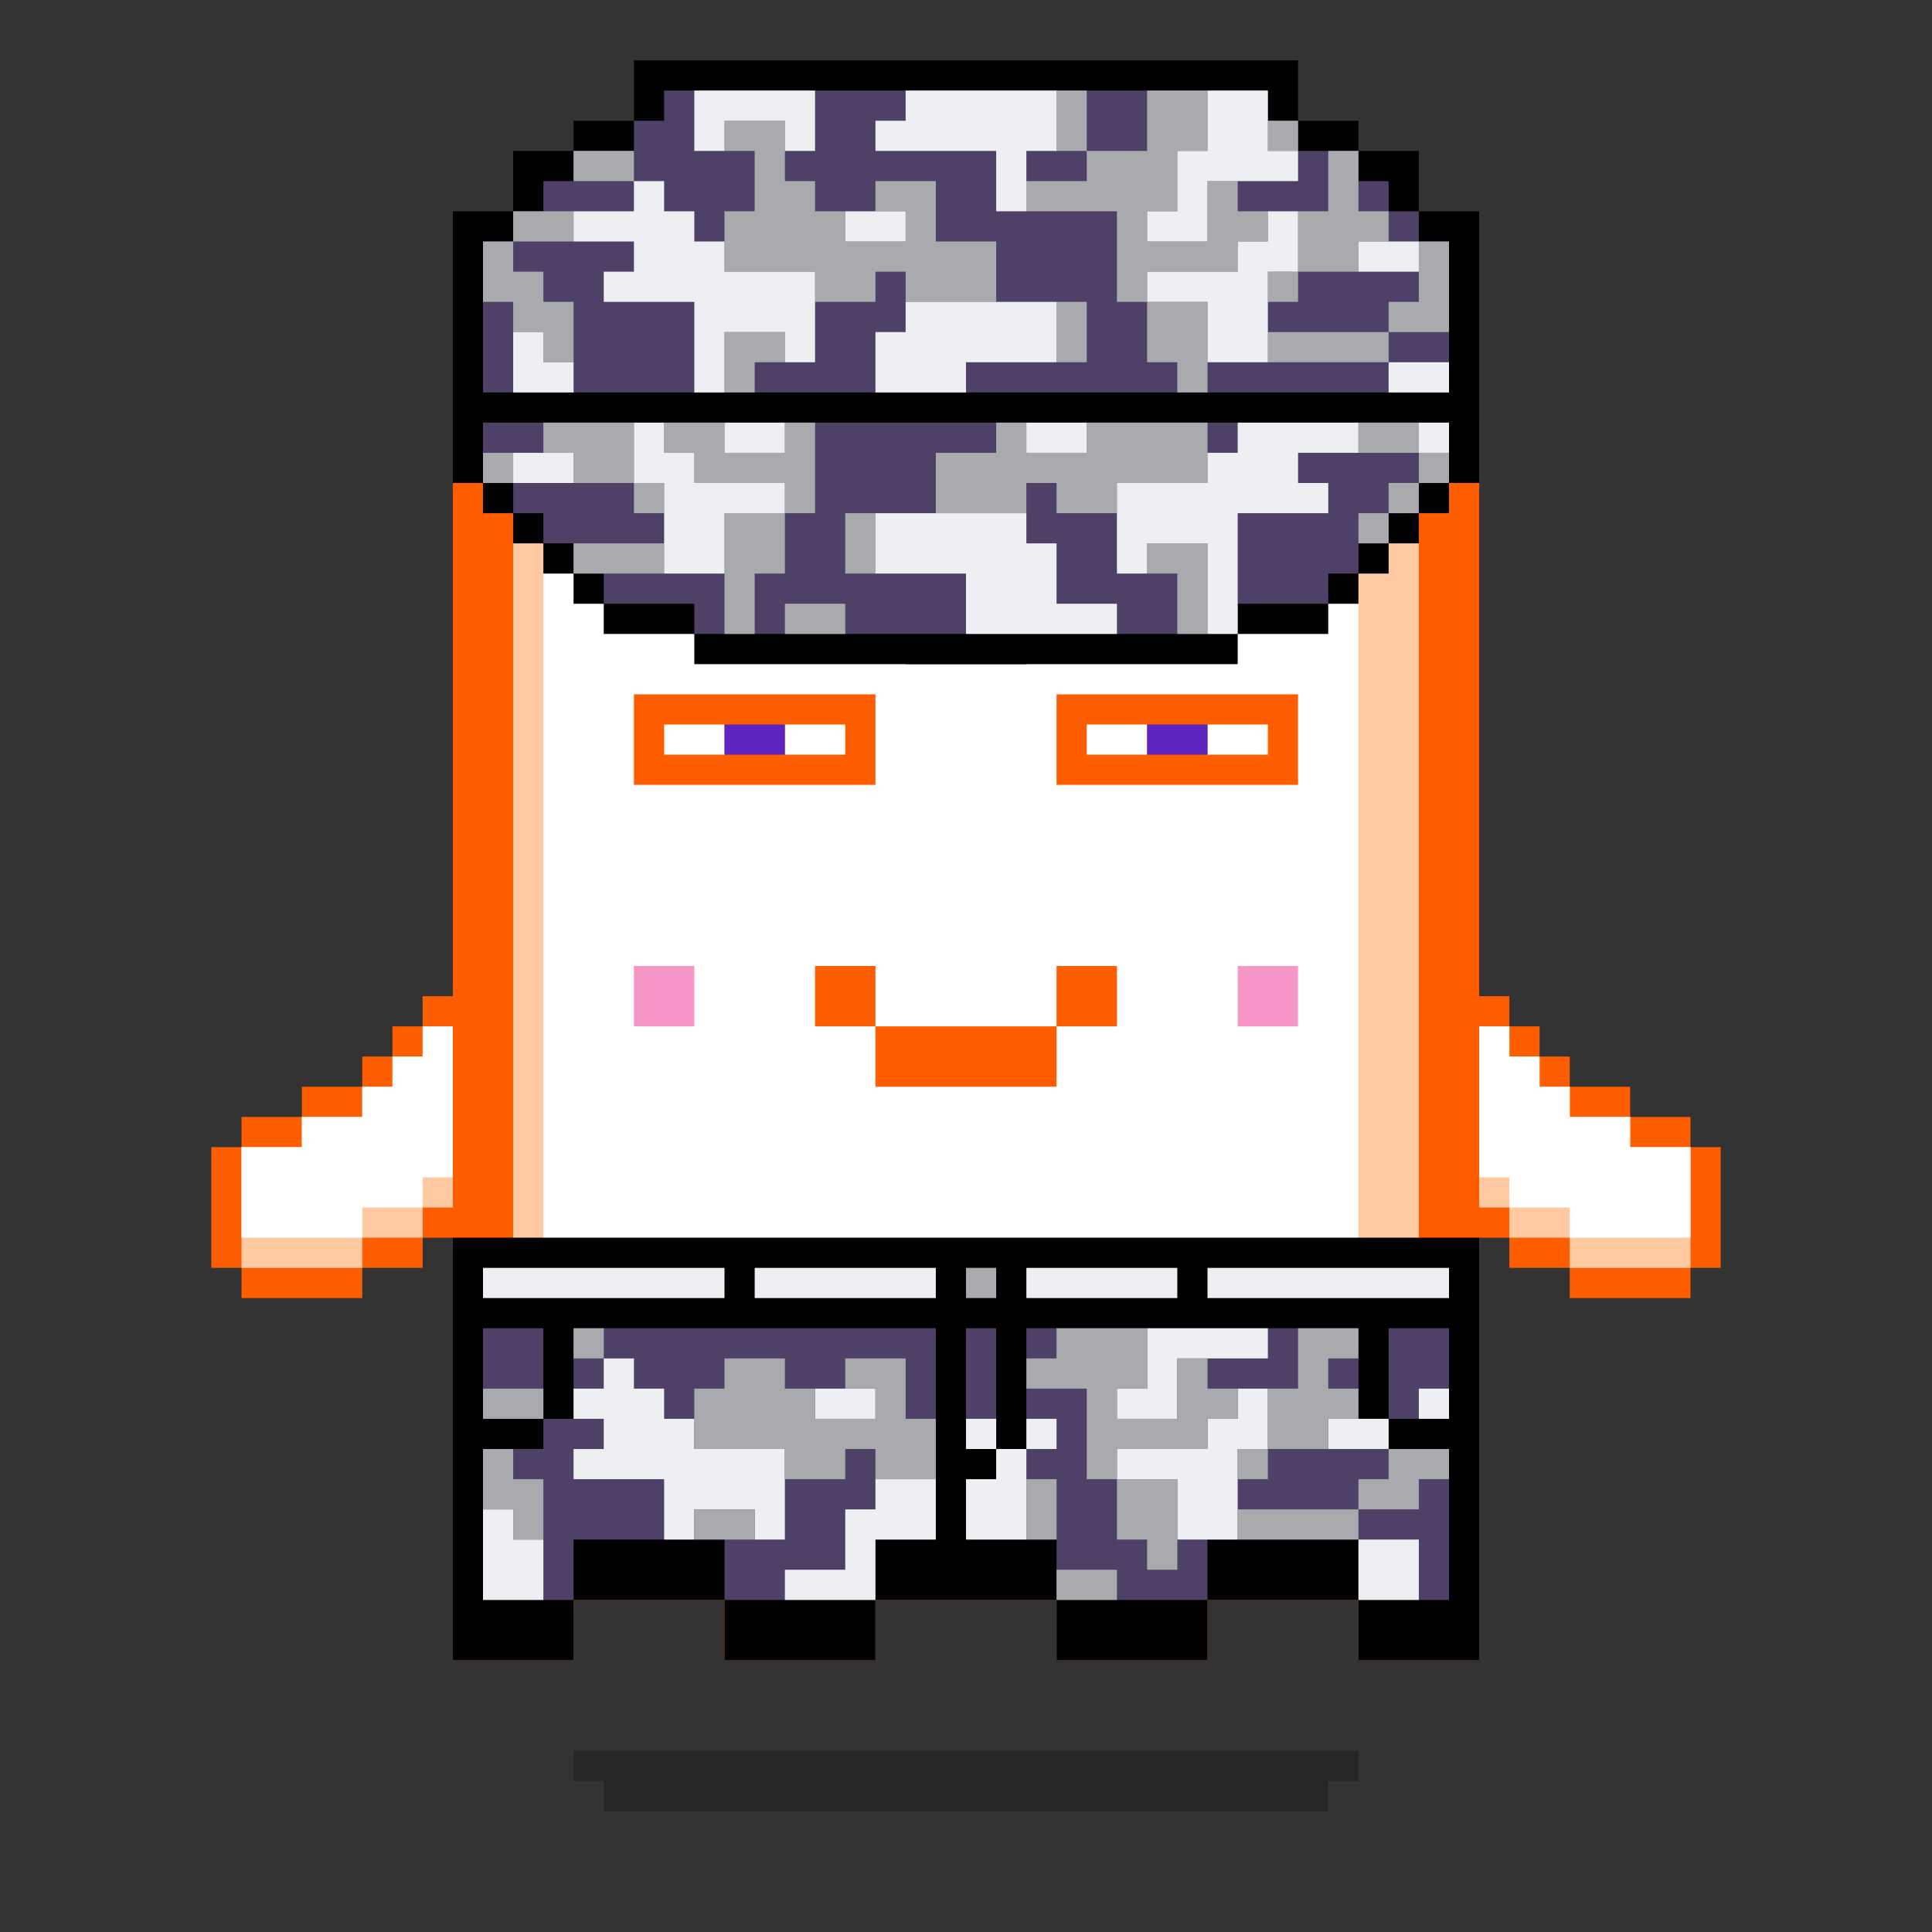 <svg xmlns="http://www.w3.org/2000/svg" viewBox="0 0 64 64"><rect x="0" y="0" width="64" height="64" fill="#333333" stroke="none"/><g class="gotchi-bg"><defs fill="#fff"><pattern id="a" patternUnits="userSpaceOnUse" width="4" height="4"><path d="M0 0h1v1H0zm2 2h1v1H2z"/></pattern><pattern id="b" patternUnits="userSpaceOnUse" x="0" y="0" width="2" height="2"><path d="M0 0h1v1H0z"/></pattern><pattern id="c" patternUnits="userSpaceOnUse" x="-2" y="0" width="8" height="1"><path d="M0 0h1v1H0zm2 0h1v1H2zm2 0h1v1H4z"/></pattern><pattern id="d" patternUnits="userSpaceOnUse" x="0" y="0" width="4" height="4"><path d="M0 0h1v1H0zm0 2h1v1H0zm1 0V1h1v1zm1 0h1v1H2zm0-1h1V0H2zm1 2h1v1H3z"/></pattern><pattern id="e" patternUnits="userSpaceOnUse" width="64" height="32"><path d="M4 4h1v1H4zm7 0h1v1h-1zm7 0h1v1h-1zm7 0h1v1h-1zm7 0h1v1h-1zm7 0h1v1h-1zm7 0h1v1h-1zm7 0h1v1h-1zm7 0h1v1h-1z"/><path fill="url(#a)" d="M0 8h64v7H0z"/><path fill="url(#b)" d="M0 16h64v1H0z"/><path fill="url(#c)" d="M0 18h64v1H0z"/><path fill="url(#b)" d="M22 18h15v1H22zM0 20h64v3H0z"/><path fill="url(#d)" d="M0 24h64v8H0z"/></pattern><mask id="f"><path fill="url(#e)" d="M0 0h64v32H0z"/></mask></defs><path fill="#fff" d="M0 0h64v32H0z"/><path fill="#dea8ff" class="gotchi-secondary" mask="url(#f)" d="M0 0h64v32H0z"/><path fill="#dea8ff" class="gotchi-secondary" d="M0 32h64v32H0z"/><path mask="url(#f)" fill="#fff" transform="matrix(1 0 0 -1 0 64)" d="M0 0h64v32H0z"/></g><style>.gotchi-primary{fill:#FF5E00;}.gotchi-secondary{fill:#FFCAA2;}.gotchi-cheek{fill:#F696C6;}.gotchi-eyeColor{fill:#5D24BF;}.gotchi-primary-mouth{fill:#FF5E00;}.gotchi-sleeves-up{display:none;}.gotchi-handsUp{display:none;}.gotchi-handsDownOpen{display:block;}.gotchi-handsDownClosed{display:none;}</style><g class="gotchi-body"><path d="M47 14v-2h-2v-2h-4V8h-4V6H27v2h-4v2h-4v2h-2v2h-2v41h4v-2h5v2h5v-2h6v2h5v-2h5v2h4V14z" class="gotchi-primary"/><path d="M45 14v-2h-4v-2h-4V8H27v2h-4v2h-4v2h-2v39h2v-2h5v2h5v-2h6v2h5v-2h5v2h2V14z" class="gotchi-secondary"/><path d="M18,49h2v-1h2v1h2v2h5v-2h2v-1h2v1h2v2h5v-2h2v-1h2v1h1V14h-4v-2h-4v-2h-5V9h-5v2h-4v2h-4v2h-1V49z" fill="#fff"/></g><path class="gotchi-cheek" d="M21 32v2h2v-2h-1zm21 0h-1v2h2v-2z"/><g class="gotchi-primary-mouth"><path d="M29 32h-2v2h2v-1z"/><path d="M33 34h-4v2h6v-2h-1z"/><path d="M36 32h-1v2h2v-2z"/></g><g class="gotchi-shadow"><path opacity=".25" d="M25 58H19v1h1v1h24V59h1V58h-1z" fill="#000"/></g>,<g class="gotchi-collateral"><path d="M30 11v1h4v-1h-4z"/><path d="M29 12h1v1h-1zm7.5 2.5v4h1v-4h-1zm-10 4h1v-4h-1v4z"/><path d="M27.5 13.5h1v1h-1zm8 5h1v1h-1zm0-5h1v1h-1zM34 12h1v1h-1zm-5 8h1v1h-1zm-1.5-1.5h1v1h-1zM34 20h1v1h-1z"/><path d="M30 21v1h4v-1h-4z"/><g fill="#ff5e00"><path d="M32.5 16h-1v-1h2v-1h-1v-1h-1v1h-2v1h1v3h-1v1h2v1h1v-1h1v-1h-2v-1h2v-1h-1z"/><path d="M33.5 17h1v1h-1zm0-2h1v1h-1z"/></g></g>
    <style>
        .gotchi-bg { display: none }
    </style>
<g class="gotchi-eyeColor"><path d="M27 23H26H25H24H23H22H21V24V25V26H22H23H24H25H26H27H28H29V25V24V23H28H27ZM23 25H22V24H23H24V25H23ZM28 25H27H26V24H27H28V25Z" class="gotchi-primary" /><rect x="24" y="24" width="2" height="1" /><path d="M42 23H41H40H39H38H37H36H35V24V25V26H36H37H38H39H40H41H42H43V25V24V23H42ZM37 25H36V24H37H38V25H37ZM42 25H41H40V24H41H42V25Z" class="gotchi-primary" /><rect x="38" y="24" width="2" height="1" /></g><g class="gotchi-wearable wearable-body"><svg x="15" y="41"><path d="M0 0v14h4v-2h5v2h5v-2h6v2h5v-2h5v2h4V0z"/><g fill="#4e4066"><path d="M30 3H19v4h-1v1h-1v2h3v2h5v-2h5v2h3V7h-2V6h-1zM4 3v3H3v1H1v5h3v-2h5v2h5v-2h2V3z"/><path d="M1 3h2v3H1zm16 0h1v4h-1zm14 0h2v3h-2z"/></g><g fill="#edeff2"><path d="M17 6h1v1h-1zm-6 4V7H8V6H7V5H6V4H5v1H4v1h1v1H4v1h3v2h1V9h2v1zM2 9H1v3h2v-2H2zm12 0h-1v2h-2v1h3v-2h2V8h-2zm5-3h1v1h-1zm11 4h2v2h-2zM12 5h2v1h-2zm20 0h1v1h-1z"/><path d="M18 8h-1v2h2V7h-1zm11-2h2v1h-2zm-6-1h-1v1h2V4h3V3h-4zm3 1h-1v1h-3v1h2v2h2V7h1V5h-1z"/></g><g fill="#a8aaae"><path d="M2 7H1v2h1v1h1V8H2zm13-3h-2v1h1v1h-2V5h-1V4H9v1H8v2h3v1h2V7h1v1h2V6h-1zM1 5h2v1H1zm7 4h2v1H8zm21-3h1V5h-1V4h1V3h-2v2h-1v2h2zm-3 3h4v1h-4zm0-4h-1V4h-1v2h-2V5h1V3h-3v1h-1v1h2v3h1V7h3V6h1zM4 3h1v1H4z"/><path d="M26 7h1v1h-1zm-3 3v1h1V8h-2v2zm-4-2h1v2h-1zm12-1v1h-1v1h2V8h1V7zm-11 4h2v1h-2z"/></g><path d="M16 2V1h-6v1h6zm8 0V1h-5v1h5zM9 2V1H1v1h8zm24 0V1h-8v1h8z" fill="#edeff2"/><path d="M17,1h1v1h-1V1z" fill="#a8aaae"/></svg></g><g class="gotchi-handsDownClosed"><g class="gotchi-primary"><path d="M19 42h1v1h-1zm1-6h1v1h-1z"/><path d="M21 37h1v1h-1zm5 3v4h1v-4zm-5 3h-1v1h2v-1z"/><path d="M24 44h-2v1h4v-1h-1zm1-5h-1v1h2v-1z"/><path d="M23 38h-1v1h2v-1z"/></g><g class="gotchi-secondary"><path d="M19 43h1v1h-1zm5 2h-2v1h4v-1h-1z"/><path d="M27 41v3h1v-3zm-6 3h-1v1h2v-1z"/><path d="M26 44h1v1h-1zm-7-3h-1v2h1v-1z"/></g><g class="gotchi-primary"><path d="M44 42h1v1h-1zm-1-6h1v1h-1z"/><path d="M42 37h1v1h-1z"/><path d="M42 39v-1h-2v1h1zm0 4v1h2v-1h-1z"/><path d="M40 44h-2v1h4v-1h-1z"/><path d="M38 42v-2h-1v4h1v-1z"/><path d="M40 40v-1h-2v1h1z"/></g><g class="gotchi-secondary"><path d="M42 44v1h2v-1h-1zm-5-2v-1h-1v3h1v-1z"/><path d="M40 45h-2v1h4v-1h-1z"/><path d="M37 44h1v1h-1zm7-1h1v1h-1z"/></g></g><g class="gotchi-handsDownOpen"><g class="gotchi-primary"><path d="M56 38v-1h-2v-1h-2v-1h-1v-1h-1v-1h-1v8h1v1h2v1h4v-1h1v-4z"/></g><g class="gotchi-secondary"><path d="M54 38v-1h-2v-1h-1v-1h-1v-1h-1v6h1v1h2v1h4v-4z" /></g><path d="M54,38v-1h-2v-1h-1v-1h-1v-1h-1v5h1v1h2v1h4v-3H54z" fill="#fff"/><g class="gotchi-primary"><path d="M8 38v-1h2v-1h2v-1h1v-1h1v-1h1v8h-1v1h-2v1H8v-1H7v-4z"/></g><g class="gotchi-secondary"><path d="M10 38v-1h2v-1h1v-1h1v-1h1v6h-1v1h-2v1H8v-4z" /></g><path d="M8,38v3h4v-1h2v-1h1v-5h-1v1h-1v1h-1v1h-2v1H8z" fill="#fff"/></g><g class="gotchi-handsUp"><g class="gotchi-secondary"><path d="M50,38h1v1h-1V38z"/><path d="M49 39h1v1h-1v-1zm2-2h1v1h-1v-1z"/><path d="M52,36h2v1h-2V36z"/><path d="M54,35h2v1h-2V35z"/></g><path d="M52,32v1h-2v1h-1v5h1v-1h1v-1h1v-1h2v-1h2v-3H52z" fill="#fff"/><g class="gotchi-primary"><path d="M49,33h1v1h-1V33z"/><path d="M50 32h2v1h-2v-1zm0 7h1v1h-1v-1z"/><path d="M49 40h1v1h-1v-1zm2-2h1v1h-1v-1z"/><path d="M52 37h2v1h-2v-1zm0-6h4v1h-4v-1z"/><path d="M56,32h1v4h-1V32z"/><path d="M54,36h2v1h-2V36z"/></g><g class="gotchi-secondary"><path d="M13,38h1v1h-1V38z"/><path d="M14 39h1v1h-1v-1zm-2-2h1v1h-1v-1z"/><path d="M10,36h2v1h-2V36z"/><path d="M8,35h2v1H8V35z"/></g><path d="M8,32v3h2v1h2v1h1v1h1v1h1v-5h-1v-1h-2v-1H8z" fill="#fff"/><g class="gotchi-primary"><path d="M14,33h1v1h-1V33z"/><path d="M12 32h2v1h-2v-1zm1 7h1v1h-1v-1z"/><path d="M14 40h1v1h-1v-1zm-2-2h1v1h-1v-1z"/><path d="M10 37h2v1h-2v-1zm-2-6h4v1H8v-1z"/><path d="M7,32h1v4H7V32z"/><path d="M8,36h2v1H8V36z"/></g></g><g class="gotchi-wearable wearable-head"><svg x="15" y="2"><path d="M32 5V3h-2V2h-2V0H6v2H4v1H2v2H0v9h1v1h1v1h1v1h1v1h1v1h3v1h18v-1h3v-1h1v-1h1v-1h1v-1h1v-1h1V5z"/><path d="M1 14h1v1h1v1h1v1h1v1h3v1h18v-1h3v-1h1v-1h1v-1h1v-1h1v-2H1zm31-8V5h-1V4h-1V3h-2V2h-1V1H7v1H6v1H4v1H3v1H2v1H1v5h32V6z" fill="#4e4066"/><g fill="#a8aaae"><path d="M2 5h2v1H2V5zm16 3V6h-2V4h-2v1h1v1h-2V5h-1V4h-1V2H9v1h1v2H9v2h3v1h2V7h1v1h3z"/><path d="M10 10h1V9H9v2h1v-1zM3 9v1h1V8H3V7H2V6H1v2h1v1h1zm25-2h2V6h1V5h-1V3h-1v2h-1v2zm-1-2h-1V4h-1v2h-2V5h1V3h1V1h-2v2h-2v1h-2v1h3v3h1V7h3V6h1V5zm0 4h4v1h-4V9z"/><path d="M32 6v2h-1v1h2V6h-1zm-5 1h1v1h-1V7zm-3 3v1h1V8h-2v2h1zm-4-2h1v2h-1V8zM4 3h2v1H4V3zm23-1h1v1h-1V2zm-7-1h1v2h-1V1zm1 12h-2v-1h-1v1h-2v2h3v-1h1v1h2v-1h3v-2h-4v1zm9-1h2v1h-2v-1zm-7 5h1v2h1v-3h-2v1zm7-2h1v1h-1v-1z"/><path d="M31 14h1v1h-1v-1zM3 12v1h1v1h2v-2H3zm-2 1h1v1H1v-1zm3 3h3v1H4v-1z"/><path d="M6 14h1v1H6v-1zm5 1H9v4h1v-2h1v-2z"/><path d="M12 12h-1v1H9v-1H7v1h1v1h3v1h1v-3zm-1 6h2v1h-2v-1zm2-3h1v2h-1v-2zm19-2h1v1h-1v-1z"/></g><path d="M13 5h2v1h-2V5zM9 6H8V5H7V4H6v1H4v1h2v1H5v1h3v3h1V9h2v1h1V7H9V6zM3 9H2v2h2v-1H3V9zm22-5h3V3h-1V1h-2v2h-1v2h-1v1h2V4zm6 6h2v1h-2v-1zm-6 0h2V7h1V5h-1v1h-1v1h-3v1h2v2zm-5-2h-5v1h-1v2h3v-1h3V8zm10-2h2v1h-2V6zM18 5h1V3h1V1h-5v1h-1v1h4v2zM8 3h1V2h2v1h1V1H8v2zm11 9h2v1h-2v-1zm1 4h-1v-1h-5v2h3v2h5v-1h-2v-2zM9 12h2v1H9v-1zm-1 1H7v-1H6v2h1v3h2v-2h2v-1H8v-1zm18 0h-1v1h-3v3h1v-1h2v3h1v-4h3v-1h-1v-1h2v-1h-4v1zM2 13h2v1H2v-1zm30-1h1v1h-1v-1z" fill="#edeff2"/></svg></g></svg>